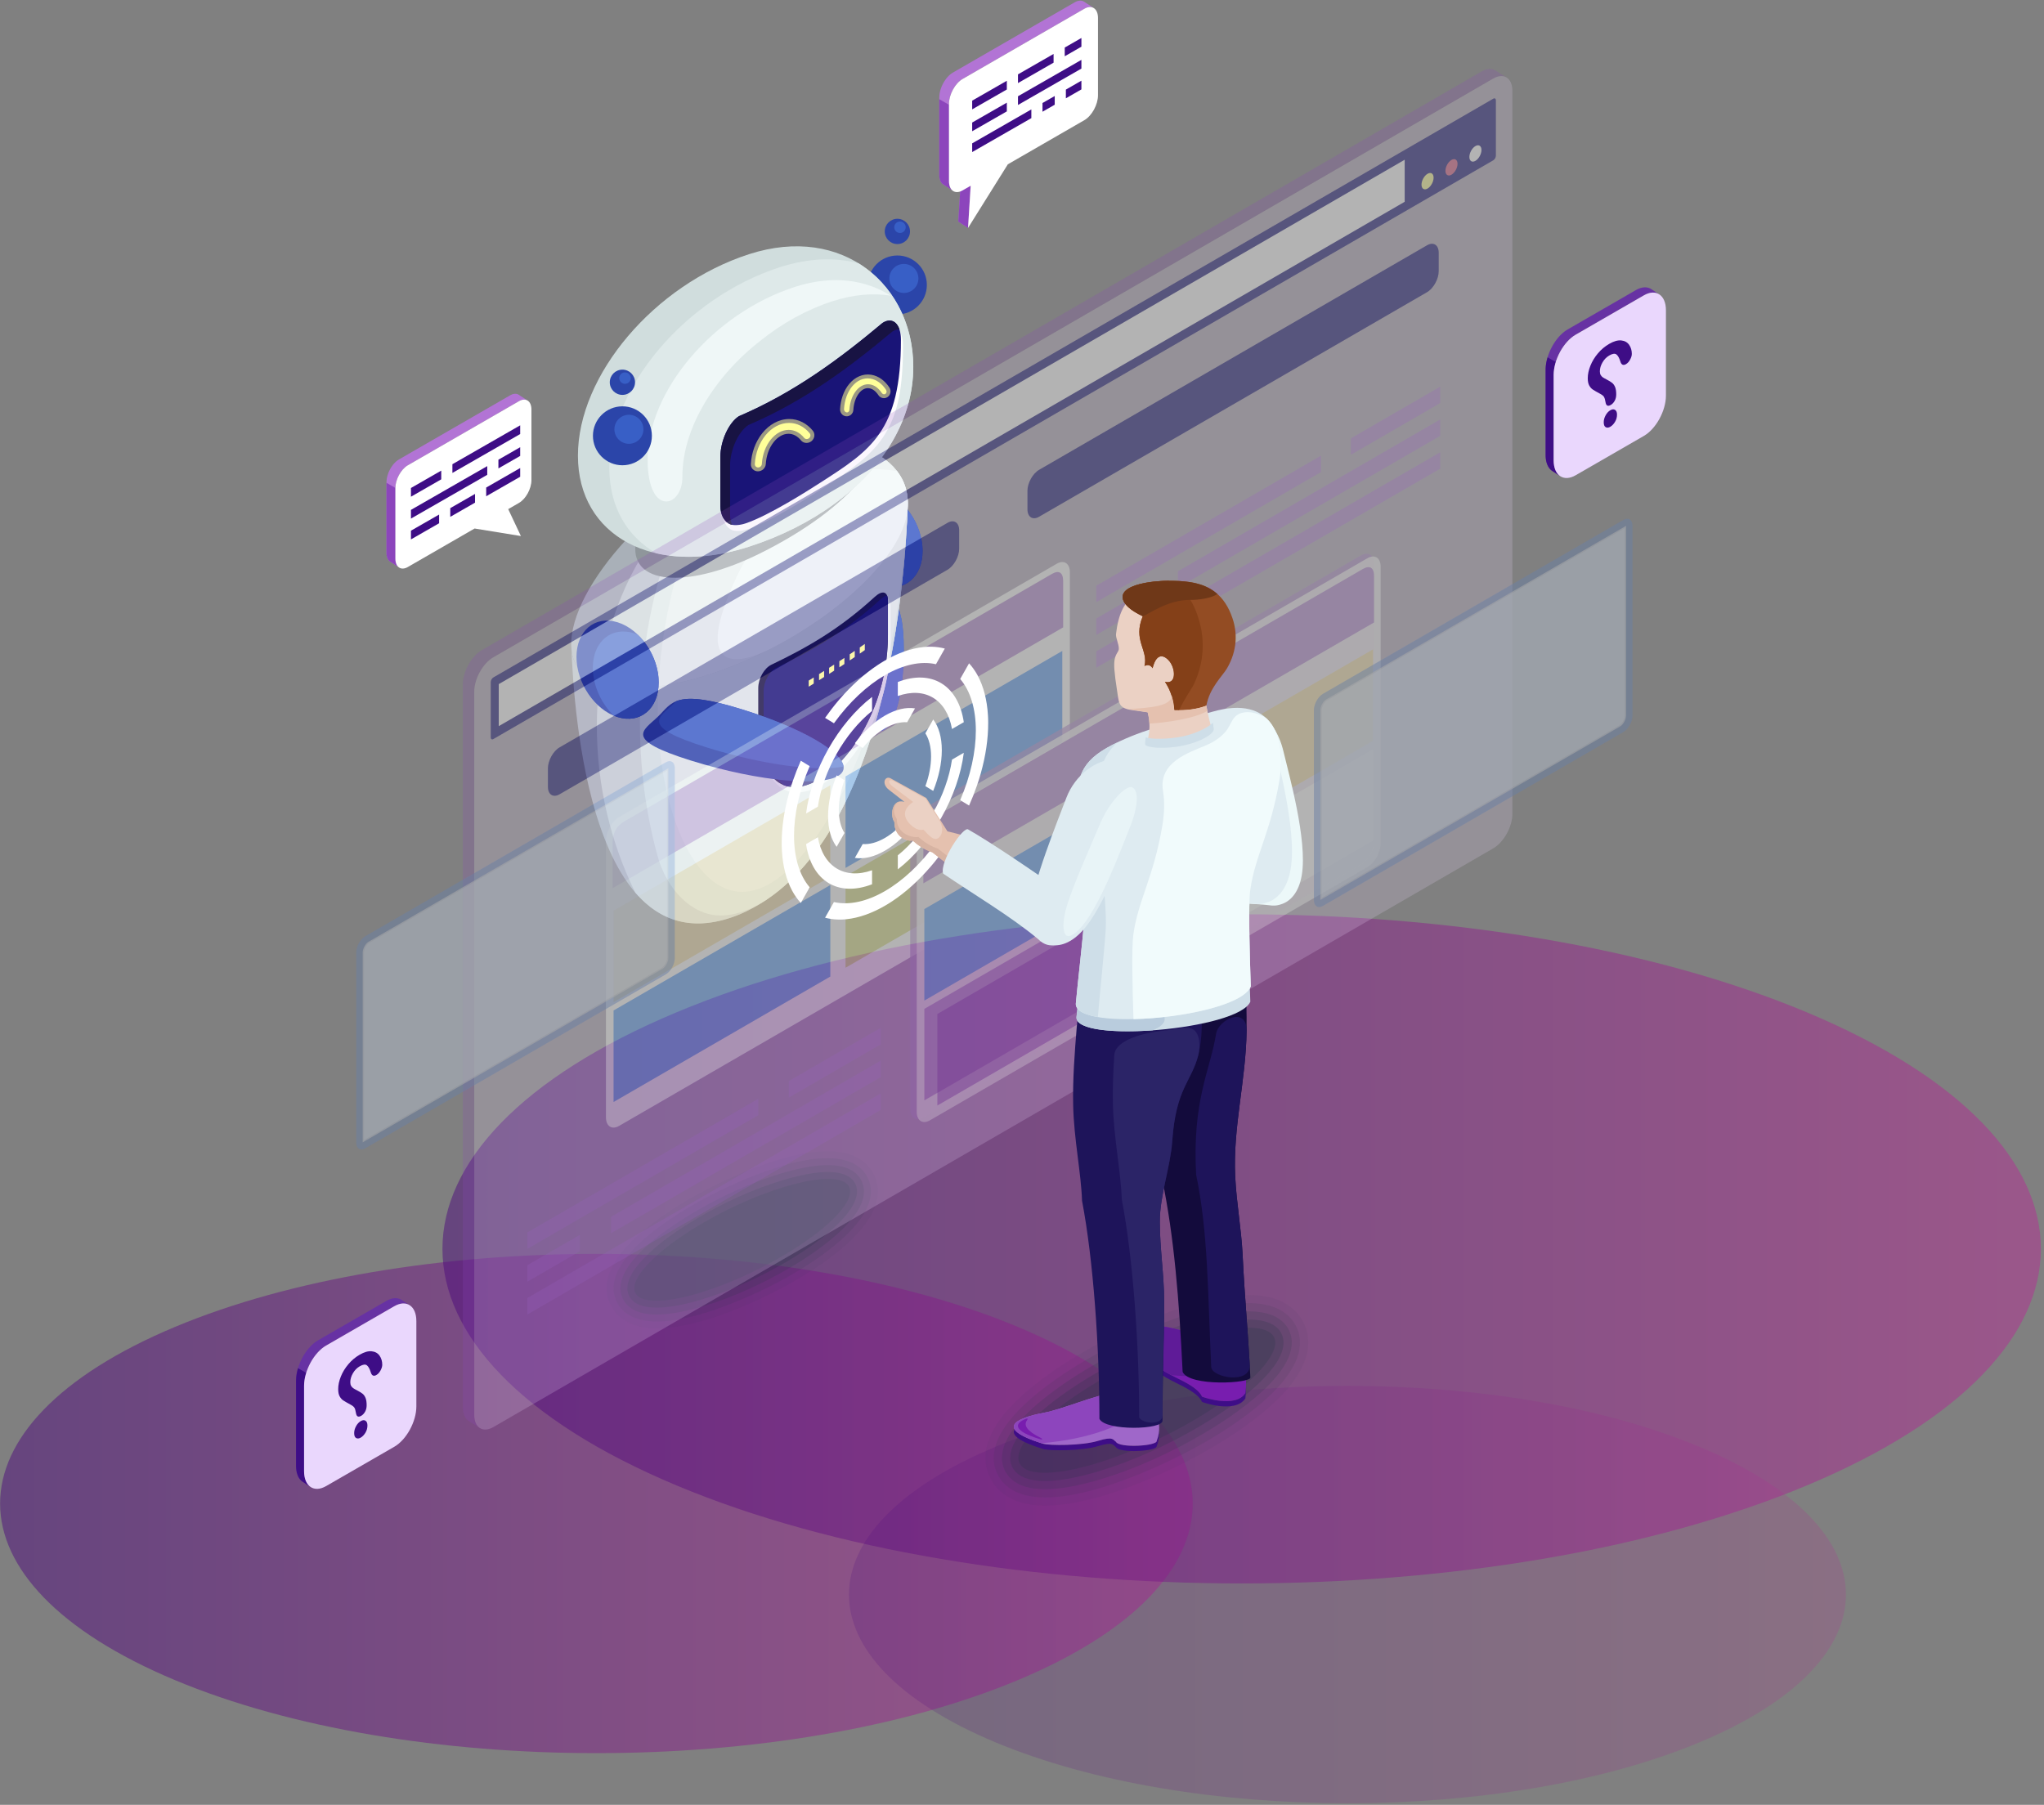 <svg width="539" height="476" viewBox="0 0 539 476" fill="none" xmlns="http://www.w3.org/2000/svg">
<rect x="0" y="0" width="539" height="476" fill="#808080" stroke="none"/>
<path style="mix-blend-mode:overlay" opacity="0.5" fill-rule="evenodd" clip-rule="evenodd" d="M268.456 349.983C207.05 324.273 107.488 324.273 46.082 349.983C-15.324 375.693 -15.324 417.374 46.082 443.084C107.488 468.795 207.05 468.795 268.456 443.084C329.863 417.374 329.863 375.693 268.456 349.983Z" fill="url(#paint0_linear_64_621)"/>
<path style="mix-blend-mode:overlay" opacity="0.5" fill-rule="evenodd" clip-rule="evenodd" d="M476.447 266.983C394.144 232.524 260.705 232.524 178.402 266.983C96.099 301.442 96.099 357.308 178.402 391.766C260.705 426.225 394.144 426.225 476.447 391.766C558.749 357.308 558.749 301.442 476.447 266.983Z" fill="url(#paint1_linear_64_621)"/>
<path style="mix-blend-mode:overlay" opacity="0.2" fill-rule="evenodd" clip-rule="evenodd" d="M448.273 381.63C396.939 360.139 313.707 360.139 262.373 381.63C211.04 403.124 211.04 437.969 262.373 459.462C313.707 480.954 396.939 480.954 448.273 459.462C499.607 437.969 499.607 403.124 448.273 381.63Z" fill="url(#paint2_linear_64_621)"/>
<path opacity="0.05" fill-rule="evenodd" clip-rule="evenodd" d="M210.086 337.515C200.388 343.209 177.975 353.745 166.656 349.233C164.095 348.212 161.995 346.4 160.855 343.857C155.803 332.585 173.577 321.032 181.363 316.459C191.061 310.765 213.474 300.229 224.793 304.741C227.354 305.763 229.454 307.574 230.594 310.118C235.646 321.389 217.872 332.942 210.086 337.515Z" fill="url(#paint3_linear_64_621)"/>
<path opacity="0.1" fill-rule="evenodd" clip-rule="evenodd" d="M209.166 335.946C200.093 341.275 177.93 351.77 167.33 347.544C165.21 346.699 163.459 345.221 162.514 343.112C158.048 333.148 175.536 321.991 182.285 318.026C191.358 312.697 213.521 302.202 224.121 306.428C226.241 307.272 227.992 308.751 228.937 310.86C233.403 320.823 215.915 331.981 209.166 335.946Z" fill="url(#paint4_linear_64_621)"/>
<path opacity="0.15" fill-rule="evenodd" clip-rule="evenodd" d="M208.244 334.379C201.256 338.484 193.445 342.076 185.679 344.431C180.813 345.907 172.914 347.814 168 345.857C166.322 345.187 164.919 344.045 164.17 342.372C160.319 333.78 177.516 322.937 183.202 319.597C190.191 315.492 198.002 311.9 205.767 309.545C210.633 308.069 218.533 306.162 223.446 308.119C225.124 308.789 226.527 309.931 227.277 311.605C231.128 320.197 213.93 331.039 208.244 334.379Z" fill="url(#paint5_linear_64_621)"/>
<path opacity="0.2" fill-rule="evenodd" clip-rule="evenodd" d="M207.325 332.812C200.461 336.845 192.78 340.38 185.153 342.692C180.789 344.015 173.089 345.927 168.675 344.168C167.442 343.675 166.384 342.862 165.83 341.627C164.306 338.23 167.574 334.191 169.762 331.906C173.759 327.735 179.163 324.077 184.122 321.164C190.986 317.131 198.667 313.596 206.294 311.285C210.658 309.961 218.358 308.049 222.772 309.809C224.005 310.301 225.063 311.114 225.617 312.35C227.141 315.746 223.873 319.786 221.684 322.07C217.688 326.241 212.284 329.899 207.325 332.812Z" fill="url(#paint6_linear_64_621)"/>
<path opacity="0.2" fill-rule="evenodd" clip-rule="evenodd" d="M206.403 331.243C220.969 322.688 227.997 313.846 222.1 311.496C216.201 309.146 199.612 314.175 185.046 322.731C170.48 331.286 163.452 340.128 169.349 342.478C175.248 344.828 191.837 339.799 206.403 331.243Z" fill="url(#paint7_linear_64_621)"/>
<path fill-rule="evenodd" clip-rule="evenodd" d="M230.308 154.608C225.878 152.051 222.286 148.062 222.286 162.21C222.286 176.358 225.878 189.902 230.308 192.461C234.738 195.018 238.33 185.622 238.33 171.472C238.33 157.321 234.738 157.165 230.308 154.608Z" fill="#2B45A9"/>
<path fill-rule="evenodd" clip-rule="evenodd" d="M232.44 129.427C238.425 131.287 243.28 138.389 243.28 145.292C243.28 152.194 238.428 156.282 232.44 154.422C226.455 152.562 221.6 145.46 221.6 138.557C221.6 131.655 226.452 127.567 232.44 129.427Z" fill="#2B45A9"/>
<path fill-rule="evenodd" clip-rule="evenodd" d="M232.25 192.825C235.744 192.071 238.333 183.486 238.333 171.472C238.333 163.416 237.168 159.896 235.347 157.887C235.108 157.757 234.868 157.626 234.625 157.485C230.192 154.928 226.603 150.939 226.603 165.087C226.603 176.594 228.98 187.702 232.25 192.825Z" fill="#385FC6"/>
<path fill-rule="evenodd" clip-rule="evenodd" d="M237.729 132.656C241.039 135.823 243.278 140.603 243.278 145.289C243.278 152.192 238.426 156.279 232.438 154.42C232.111 154.317 231.786 154.199 231.464 154.068C228.153 150.9 225.915 146.121 225.915 141.434C225.915 134.531 230.767 130.444 236.754 132.304C237.081 132.406 237.406 132.524 237.729 132.656Z" fill="#385FC6"/>
<path fill-rule="evenodd" clip-rule="evenodd" d="M239.266 134.901C238.571 140.569 234.275 147.642 226.375 155.053C209.055 171.304 180.972 183.036 163.652 181.258C155.778 180.45 151.482 176.987 150.769 171.924C148.621 156.681 171.969 130.281 195.236 120.61C218.324 111.012 241.332 118.02 239.263 134.904L239.266 134.901Z" fill="#A9B0B8"/>
<path fill-rule="evenodd" clip-rule="evenodd" d="M239.365 133.441L239.361 133.587C239.361 133.539 239.363 133.491 239.363 133.444L239.365 133.441ZM239.343 134.011C238.718 150.049 234.559 224.284 195.014 241.161C155.444 257.337 151.302 186.476 150.682 171.022C150.998 176.574 155.319 180.4 163.652 181.256C180.972 183.034 209.055 171.302 226.375 155.051C234.692 147.247 239.013 139.82 239.343 134.011ZM150.671 170.695L150.664 170.5H150.666C150.666 170.564 150.669 170.63 150.671 170.695Z" fill="#A9B0B8"/>
<path fill-rule="evenodd" clip-rule="evenodd" d="M239.266 134.901C238.571 140.569 234.275 147.642 226.376 155.053C209.055 171.304 180.972 183.036 163.652 181.258C161.525 181.04 159.658 180.627 158.055 180.043C162.422 143.101 187.716 116.989 218.269 120.093C225.086 120.785 231.639 122.879 237.758 126.132C239.105 128.639 239.674 131.58 239.266 134.904V134.901Z" fill="#C4CED2"/>
<path fill-rule="evenodd" clip-rule="evenodd" d="M239.366 133.441L239.361 133.587C239.361 133.539 239.363 133.491 239.363 133.444L239.366 133.441ZM167.533 235.412C161.125 222.474 157.388 207.352 157.388 191.492C157.388 187.577 157.617 183.756 158.058 180.041C159.663 180.627 161.527 181.04 163.655 181.258C180.975 183.036 209.058 171.304 226.378 155.053C234.695 147.249 239.016 139.822 239.345 134.014C238.721 150.051 234.561 224.286 195.016 241.164C182.782 246.166 173.938 242.842 167.535 235.412H167.533Z" fill="#C4CED2"/>
<path fill-rule="evenodd" clip-rule="evenodd" d="M239.266 134.902C238.571 140.569 234.275 147.642 226.375 155.053C210.745 169.719 186.351 180.702 169.011 181.399C169.174 178.733 169.41 176.056 169.726 173.368C171.947 154.506 177.65 138.069 185.5 125.599C188.701 123.657 191.971 121.968 195.239 120.61C218.326 111.012 241.334 118.02 239.266 134.904V134.902Z" fill="#D9E4E4"/>
<path fill-rule="evenodd" clip-rule="evenodd" d="M239.366 133.441L239.361 133.587C239.361 133.539 239.363 133.491 239.363 133.444L239.366 133.441ZM173.391 225.76C169.678 212.341 168.041 197.125 169.011 181.397C186.351 180.7 210.745 169.717 226.378 155.051C234.695 147.247 239.016 139.82 239.345 134.011C238.764 148.966 235.106 214.518 202.557 236.99C198.338 239.904 192.31 242.467 186.821 241.062C180.891 239.543 175.573 233.641 173.391 225.76Z" fill="#D5E2E2"/>
<path fill-rule="evenodd" clip-rule="evenodd" d="M239.266 134.902C238.571 140.569 234.275 147.642 226.375 155.053C212.077 168.468 190.45 178.801 173.593 180.999C173.756 178.107 174.008 175.193 174.353 172.273C176.71 152.263 182.982 134.979 191.581 122.266C192.798 121.671 194.017 121.117 195.238 120.61C218.326 111.012 241.334 118.02 239.266 134.904V134.902Z" fill="#E4ECEC"/>
<path fill-rule="evenodd" clip-rule="evenodd" d="M239.366 133.441L239.361 133.587C239.361 133.539 239.363 133.491 239.363 133.444L239.366 133.441ZM173.593 180.997C190.45 178.799 212.08 168.466 226.376 155.051C234.693 147.247 239.014 139.82 239.343 134.011C238.846 146.793 235.29 192.925 214.603 221.611C189.578 256.313 171.493 217.949 173.591 180.997H173.593Z" fill="#E0E9E9"/>
<path fill-rule="evenodd" clip-rule="evenodd" d="M239.265 134.901C238.571 140.569 234.275 147.642 226.375 155.053C220.02 161.016 212.213 166.37 204.023 170.673C193.581 176.156 184.878 175.993 191.644 158.25C200.127 136.005 215.926 122.073 234.018 123.909C234.872 123.996 235.719 124.116 236.561 124.27C238.75 127.138 239.779 130.717 239.265 134.901Z" fill="#EFF7F7"/>
<path fill-rule="evenodd" clip-rule="evenodd" d="M236.639 67.38C240.932 67.38 244.411 70.861 244.411 75.153C244.411 79.446 240.93 82.925 236.639 82.925C232.347 82.925 228.866 79.444 228.866 75.153C228.866 70.859 232.347 67.38 236.639 67.38ZM236.639 57.703C238.478 57.703 239.969 59.195 239.969 61.034C239.969 62.873 238.478 64.365 236.639 64.365C234.799 64.365 233.308 62.873 233.308 61.034C233.308 59.195 234.799 57.703 236.639 57.703Z" fill="#2B45A9"/>
<path fill-rule="evenodd" clip-rule="evenodd" d="M238.355 69.608C236.241 69.608 234.527 71.322 234.527 73.436C234.527 75.55 236.241 77.264 238.355 77.264C240.469 77.264 242.183 75.55 242.183 73.436C242.183 71.322 240.469 69.608 238.355 69.608ZM237.322 58.423C236.489 58.423 235.812 59.097 235.812 59.933C235.812 60.768 236.486 61.443 237.322 61.443C238.158 61.443 238.832 60.768 238.832 59.933C238.832 59.097 238.158 58.423 237.322 58.423Z" fill="#385FC6"/>
<path fill-rule="evenodd" clip-rule="evenodd" d="M227.238 126.16L208.217 112.422L207.806 112.186L207.379 111.991L206.939 111.837L206.485 111.723L206.017 111.653L205.535 111.625L205.043 111.641L204.539 111.7L204.023 111.805L203.499 111.955L202.965 112.152L202.422 112.395L201.873 112.686L201.317 113.024L174.723 130.292C170.214 135.512 167.514 140.639 167.514 144.77C167.514 154.408 182.214 154.955 200.347 145.989C212.073 140.192 221.816 133.074 227.238 126.16Z" fill="#8F969B"/>
<path fill-rule="evenodd" clip-rule="evenodd" d="M197.511 67.04C222.427 58.995 240.832 75.427 240.832 96.73C240.832 103.644 238.893 110.222 235.421 116.23C228.199 128.725 214.339 138.748 197.511 144.181C172.596 152.226 152.399 141.482 152.399 120.179C152.399 98.876 172.596 75.087 197.511 67.042V67.04Z" fill="#D0DDDD"/>
<path fill-rule="evenodd" clip-rule="evenodd" d="M226.366 69.424C235.367 74.969 240.83 85.127 240.83 96.73C240.83 103.644 238.891 110.222 235.419 116.23C228.196 128.725 214.337 138.748 197.509 144.181C188.486 147.095 180.084 147.542 173.034 145.918C165.38 141.495 160.682 133.696 160.682 123.442C160.682 102.207 180.818 78.49 205.654 70.471C213.285 68.007 220.302 67.85 226.364 69.426L226.366 69.424Z" fill="#DEE9E9"/>
<path fill-rule="evenodd" clip-rule="evenodd" d="M233.264 86.717C221.966 96.178 210.043 105.052 195.357 111.333C192.686 113.067 190.502 117.89 190.502 122.05V134.931C190.502 137.463 191.626 139.227 193.106 139.826C193.831 140.119 195.416 140.158 197.103 139.599C203.236 137.565 213.773 130.839 216.868 128.844C226.686 122.513 231.191 118.655 234.086 113.256C236.593 108.583 238.119 102.959 238.119 91.129C238.119 86.969 235.935 84.982 233.264 86.717Z" fill="white"/>
<path fill-rule="evenodd" clip-rule="evenodd" d="M232.722 85.171C221.421 94.632 209.5 103.506 194.814 109.786C192.144 111.521 189.959 116.344 189.959 120.504C189.959 124.797 189.959 129.091 189.959 133.385C189.959 135.916 191.083 137.681 192.564 138.28C193.288 138.573 194.873 138.612 196.56 138.053C202.693 136.019 213.231 129.293 216.326 127.297C229.595 118.742 237.576 113.848 237.576 89.582C237.576 85.423 235.392 83.436 232.722 85.171Z" fill="#191477"/>
<path fill-rule="evenodd" clip-rule="evenodd" d="M209.609 75.668C219.58 72.448 228.337 73.786 234.856 77.977C230.256 77.257 225.113 77.644 219.598 79.424C212.672 81.66 206.172 85.311 200.543 89.844C188.291 99.382 179.871 113.106 179.948 125.808C179.996 133.823 170.857 136.43 170.78 121.403C170.687 103.065 188.163 82.594 209.609 75.668Z" fill="#EFF7F7"/>
<path fill-rule="evenodd" clip-rule="evenodd" d="M164.129 107.164C168.422 107.164 171.901 110.645 171.901 114.936C171.901 119.23 168.42 122.708 164.129 122.708C159.835 122.708 156.356 119.227 156.356 114.936C156.356 110.642 159.837 107.164 164.129 107.164ZM164.129 97.486C165.968 97.486 167.46 98.978 167.46 100.817C167.46 102.657 165.968 104.148 164.129 104.148C162.29 104.148 160.798 102.657 160.798 100.817C160.798 98.978 162.29 97.486 164.129 97.486Z" fill="#2B45A9"/>
<path fill-rule="evenodd" clip-rule="evenodd" d="M165.845 109.391C163.731 109.391 162.017 111.106 162.017 113.219C162.017 115.333 163.731 117.048 165.845 117.048C167.959 117.048 169.674 115.333 169.674 113.219C169.674 111.106 167.959 109.391 165.845 109.391ZM164.812 98.208C163.979 98.208 163.302 98.883 163.302 99.718C163.302 100.554 163.977 101.228 164.812 101.228C165.648 101.228 166.322 100.554 166.322 99.718C166.322 98.883 165.648 98.208 164.812 98.208Z" fill="#385FC6"/>
<path fill-rule="evenodd" clip-rule="evenodd" d="M232.722 85.171C221.423 94.632 209.5 103.506 194.814 109.786C192.144 111.521 189.959 116.344 189.959 120.504C189.959 124.797 189.959 129.091 189.959 133.385C189.959 135.916 191.083 137.681 192.564 138.28C192.698 138.335 192.859 138.38 193.047 138.414C192.714 137.653 192.516 136.734 192.516 135.678C192.516 131.384 192.516 127.091 192.516 122.797C192.516 118.637 194.701 113.814 197.371 112.08C212.055 105.801 223.978 96.926 235.279 87.464C235.951 87.028 236.591 86.828 237.174 86.837C236.425 84.648 234.709 83.881 232.722 85.171Z" fill="#181343"/>
<path fill-rule="evenodd" clip-rule="evenodd" d="M231.357 158.82C226.891 162.916 222.338 166.37 217.742 169.285C213.265 172.128 208.68 174.519 204.132 176.692C202.227 177.603 200.647 180.33 200.647 182.877C200.647 185.89 200.647 188.903 200.647 191.914C200.647 226.509 234.845 203.279 234.845 168.906C234.845 165.898 234.845 162.884 234.845 159.869C234.845 157.322 233.351 156.992 231.357 158.82Z" fill="#F2F9F9"/>
<path fill-rule="evenodd" clip-rule="evenodd" d="M230.658 157.428C226.191 161.524 221.639 164.978 217.043 167.893C212.566 170.736 207.981 173.127 203.433 175.3C201.528 176.211 199.948 178.938 199.948 181.485C199.948 184.498 199.948 187.511 199.948 190.522C199.948 225.117 234.145 201.887 234.145 167.514C234.145 164.506 234.145 161.493 234.145 158.477C234.145 155.93 232.651 155.6 230.658 157.428Z" fill="#181343"/>
<path fill-rule="evenodd" clip-rule="evenodd" d="M232.082 158.162C227.615 162.258 223.063 165.711 218.467 168.627C213.989 171.47 209.405 173.861 204.857 176.034C202.952 176.944 201.372 179.671 201.372 182.219C201.372 185.232 201.372 188.245 201.372 191.253C201.372 199.911 203.513 204.945 206.723 207.093C216.694 210.931 234.143 192.069 234.143 167.512C234.143 164.503 234.143 161.49 234.143 158.477C234.143 157.878 234.059 157.401 233.907 157.047C233.383 157.165 232.76 157.537 232.079 158.162H232.082Z" fill="#191477"/>
<path fill-rule="evenodd" clip-rule="evenodd" d="M213.256 181.104V179.494C213.696 179.222 214.137 178.947 214.582 178.674V180.284C214.137 180.557 213.696 180.831 213.256 181.104Z" fill="#FFFF99"/>
<path fill-rule="evenodd" clip-rule="evenodd" d="M215.985 179.392V177.786C216.426 177.507 216.866 177.23 217.311 176.951V178.554C216.866 178.838 216.426 179.117 215.985 179.39V179.392Z" fill="#FFFF99"/>
<path fill-rule="evenodd" clip-rule="evenodd" d="M218.637 177.73V176.124C219.078 175.841 219.518 175.561 219.963 175.273V176.876C219.518 177.164 219.078 177.448 218.637 177.727V177.73Z" fill="#FFFF99"/>
<path fill-rule="evenodd" clip-rule="evenodd" d="M221.341 175.993V174.383C221.782 174.094 222.222 173.806 222.667 173.516V175.125C222.222 175.414 221.782 175.704 221.341 175.993Z" fill="#FFFF99"/>
<path fill-rule="evenodd" clip-rule="evenodd" d="M224.071 174.179V172.564C224.511 172.269 224.952 171.971 225.397 171.66V173.279C224.952 173.584 224.511 173.879 224.071 174.179Z" fill="#FFFF99"/>
<path fill-rule="evenodd" clip-rule="evenodd" d="M226.721 172.382V170.757C227.161 170.448 227.602 170.137 228.047 169.826V171.452C227.602 171.763 227.161 172.071 226.721 172.382Z" fill="#FFFF99"/>
<path fill-rule="evenodd" clip-rule="evenodd" d="M201.943 122.365C201.882 123.439 200.949 124.311 199.861 124.311C198.774 124.311 197.94 123.439 198.002 122.365C198.167 119.489 199.167 116.521 201.056 114.196C202.831 112.011 205.327 110.511 208.138 110.511C209.359 110.511 210.524 110.801 211.584 111.342C212.668 111.891 213.599 112.679 214.355 113.612C215.013 114.423 214.845 115.658 213.982 116.353C213.122 117.048 211.877 116.95 211.221 116.142C210.785 115.606 210.252 115.134 209.627 114.816C209.1 114.548 208.524 114.402 207.915 114.402C206.378 114.402 205.034 115.349 204.08 116.521C202.738 118.172 202.062 120.329 201.943 122.365ZM225.029 108.108C224.97 109.139 224.055 109.941 223.015 109.779C222.102 109.636 221.475 108.796 221.527 107.888C221.661 105.572 222.397 103.097 223.957 101.235C225.419 99.489 227.495 98.485 229.727 98.833C230.721 98.987 231.632 99.396 232.429 99.968C233.269 100.572 233.973 101.351 234.538 102.212C235.042 102.979 234.915 104.089 234.102 104.682C233.262 105.295 232.154 105.013 231.634 104.221C231.312 103.728 230.91 103.265 230.428 102.92C230.065 102.659 229.652 102.468 229.2 102.395C228.171 102.236 227.277 102.795 226.616 103.583C225.576 104.825 225.115 106.571 225.026 108.108H225.029Z" fill="#9B9883"/>
<path fill-rule="evenodd" clip-rule="evenodd" d="M200.901 122.365C200.872 122.872 200.431 123.283 199.918 123.283C199.405 123.283 199.012 122.872 199.042 122.365C199.21 119.427 200.272 116.755 201.853 114.811C203.494 112.79 205.699 111.539 208.076 111.539C209.139 111.539 210.145 111.793 211.062 112.261C211.993 112.734 212.824 113.424 213.521 114.282C213.832 114.666 213.753 115.245 213.346 115.572C212.938 115.901 212.356 115.856 212.045 115.472C211.494 114.795 210.851 114.257 210.14 113.896C209.477 113.56 208.746 113.376 207.97 113.376C206.214 113.376 204.548 114.343 203.276 115.908C201.943 117.549 201.044 119.831 200.899 122.365H200.901Z" fill="#FFFF99"/>
<path fill-rule="evenodd" clip-rule="evenodd" d="M223.987 108.108C223.962 108.531 223.625 108.826 223.233 108.765C222.842 108.703 222.542 108.31 222.567 107.888C222.708 105.436 223.53 103.313 224.743 101.864C226.005 100.359 227.692 99.566 229.504 99.85C230.315 99.977 231.082 100.311 231.779 100.813C232.488 101.321 233.119 102 233.648 102.806C233.884 103.167 233.821 103.644 233.509 103.871C233.196 104.101 232.753 103.992 232.517 103.633C232.099 102.997 231.611 102.468 231.071 102.08C230.567 101.719 230.01 101.476 229.418 101.383C228.078 101.174 226.804 101.791 225.828 102.956C224.804 104.18 224.109 105.994 223.987 108.108Z" fill="#FFFF99"/>
<path fill-rule="evenodd" clip-rule="evenodd" d="M173.489 189.01C169.678 192.709 164.15 194.948 182.187 200.581C200.225 206.214 217.936 207.783 221.746 204.082C225.556 200.384 214.021 192.816 195.983 187.182C177.946 181.549 177.299 185.311 173.489 189.01Z" fill="#2B45A9"/>
<path fill-rule="evenodd" clip-rule="evenodd" d="M222.452 202.159C221.923 198.138 211.298 191.962 195.983 187.18C185.713 183.972 181.081 183.81 178.293 184.95C178.1 185.152 177.9 185.357 177.691 185.559C173.881 189.258 168.352 191.496 186.39 197.13C201.06 201.712 215.515 203.603 222.452 202.159Z" fill="#385FC6"/>
<path fill-rule="evenodd" clip-rule="evenodd" d="M162.857 164.12C168.843 165.979 173.697 173.082 173.697 179.984C173.697 186.887 168.845 190.974 162.857 189.115C156.872 187.255 152.018 180.152 152.018 173.25C152.018 166.347 156.87 162.26 162.857 164.12Z" fill="#2B45A9"/>
<path fill-rule="evenodd" clip-rule="evenodd" d="M168.145 167.351C171.456 170.518 173.695 175.298 173.695 179.984C173.695 186.887 168.843 190.974 162.855 189.115C162.528 189.012 162.203 188.894 161.881 188.763C158.57 185.595 156.332 180.815 156.332 176.129C156.332 169.226 161.184 165.139 167.171 166.999C167.498 167.101 167.823 167.219 168.145 167.351Z" fill="#385FC6"/>
<g opacity="0.4">
<path opacity="0.5" fill-rule="evenodd" clip-rule="evenodd" d="M126.539 376.631L123.519 374.728L122.904 374.174L122.438 373.397L122.143 372.414L122.041 371.238V180.523L122.066 179.88L122.143 179.226L122.268 178.565L122.438 177.902L122.65 177.242L122.904 176.588L123.194 175.945L123.519 175.318L123.878 174.714L124.266 174.133L124.682 173.584L125.122 173.068L125.583 172.594L126.065 172.162L126.564 171.781L127.077 171.452L390.754 18.812L391.767 18.351L392.711 18.165L393.565 18.24L394.312 18.56L397.332 20.461L396.585 20.14L395.729 20.066L394.784 20.254L393.774 20.713L130.097 173.352L129.584 173.681L129.084 174.063L128.603 174.494L128.142 174.971L127.702 175.486L127.286 176.036L126.898 176.615L126.539 177.221L126.214 177.846L125.924 178.488L125.669 179.142L125.458 179.803L125.288 180.466L125.163 181.127L125.086 181.781L125.061 182.423V373.141L125.163 374.317L125.458 375.3L125.924 376.074L126.539 376.631Z" fill="#8C45BC"/>
<path opacity="0.5" fill-rule="evenodd" clip-rule="evenodd" d="M130.097 173.352L393.774 20.713C396.544 19.11 398.812 20.565 398.812 23.951V214.666C398.812 218.051 396.546 222.134 393.774 223.737L130.097 376.376C127.327 377.979 125.059 376.524 125.059 373.138V182.423C125.059 179.038 127.325 174.955 130.097 173.352Z" fill="#EAD7FD"/>
<path fill-rule="evenodd" clip-rule="evenodd" d="M130.097 178.667L393.774 26.028C394.153 25.81 394.462 26.008 394.462 26.471V41.039C394.462 41.5 394.153 42.059 393.774 42.277L130.097 194.916C129.72 195.134 129.409 194.936 129.409 194.473V179.905C129.409 179.442 129.718 178.885 130.097 178.667Z" fill="#191477"/>
<path fill-rule="evenodd" clip-rule="evenodd" d="M131.521 180.423V191.512L370.414 53.219V42.129L131.521 180.423Z" fill="white"/>
<path fill-rule="evenodd" clip-rule="evenodd" d="M376.445 45.83C377.326 45.319 378.039 45.78 378.039 46.856C378.039 47.933 377.326 49.218 376.445 49.729C375.564 50.24 374.851 49.779 374.851 48.702C374.851 47.626 375.564 46.341 376.445 45.83Z" fill="#FFFF99"/>
<path fill-rule="evenodd" clip-rule="evenodd" d="M389.067 38.523C389.948 38.012 390.661 38.473 390.661 39.55C390.661 40.626 389.948 41.911 389.067 42.422C388.186 42.933 387.473 42.472 387.473 41.395C387.473 40.319 388.186 39.034 389.067 38.523Z" fill="white"/>
<path fill-rule="evenodd" clip-rule="evenodd" d="M382.755 42.177C383.636 41.666 384.349 42.127 384.349 43.203C384.349 44.279 383.636 45.564 382.755 46.075C381.874 46.586 381.161 46.125 381.161 45.049C381.161 43.973 381.874 42.688 382.755 42.177Z" fill="#DF6087"/>
<path fill-rule="evenodd" clip-rule="evenodd" d="M147.565 197.105L249.854 137.89C251.548 136.909 252.935 137.801 252.935 139.87V144.715C252.935 146.786 251.548 149.284 249.854 150.264L147.565 209.48C145.871 210.461 144.484 209.57 144.484 207.497V202.652C144.484 200.581 145.871 198.083 147.565 197.103V197.105Z" fill="#191477"/>
<path fill-rule="evenodd" clip-rule="evenodd" d="M274.017 123.905L376.306 64.69C378 63.709 379.387 64.601 379.387 66.67V71.515C379.387 73.586 378 76.084 376.306 77.065L274.017 136.28C272.323 137.261 270.936 136.371 270.936 134.3V129.454C270.936 127.384 272.323 124.886 274.017 123.905Z" fill="#191477"/>
<path fill-rule="evenodd" clip-rule="evenodd" d="M163.266 215.476L278.652 148.682C280.564 147.576 282.128 148.582 282.128 150.916C282.128 159.651 282.128 215.515 282.128 223.88C282.128 226.216 280.564 229.034 278.652 230.14L163.266 296.937C161.357 298.042 159.79 297.039 159.79 294.702C159.79 286.338 159.79 230.474 159.79 221.739C159.79 219.402 161.354 216.587 163.266 215.479V215.476Z" fill="white"/>
<path fill-rule="evenodd" clip-rule="evenodd" d="M164.522 216.702L277.398 151.359C279.255 150.285 280.357 151.002 280.357 153.289V165.459L161.563 234.227V222.057C161.563 219.772 162.664 217.776 164.522 216.702Z" fill="#B78DD5"/>
<path fill-rule="evenodd" clip-rule="evenodd" d="M139.062 342.34V346.665L232.234 292.729V288.404L139.062 342.34ZM161.132 320.914L232.234 279.755V284.081L161.132 325.24V320.914ZM139.062 325.04L199.943 289.798V294.123L139.062 329.368V325.042V325.04ZM208.034 285.114L232.234 271.104V275.429L208.034 289.439V285.114ZM139.062 333.689L152.933 325.66V329.985L139.062 338.014V333.689Z" fill="#B78DD5"/>
<path fill-rule="evenodd" clip-rule="evenodd" d="M289.092 171.776V176.102L379.784 123.601V119.275L289.092 171.776ZM310.574 150.689L379.782 110.624V114.95L310.574 155.015V150.689ZM289.092 154.476L348.352 120.172V124.498L289.092 158.804V154.479V154.476ZM356.227 115.613L379.784 101.975V106.301L356.227 119.938V115.613ZM289.092 163.125L302.593 155.31V159.635L289.092 167.451V163.125Z" fill="#B78DD5"/>
<path fill-rule="evenodd" clip-rule="evenodd" d="M161.795 240.176V264.317L218.955 231.228V207.086L161.795 240.176Z" fill="#F6E2AD"/>
<path fill-rule="evenodd" clip-rule="evenodd" d="M222.965 204.766V228.905L280.125 195.815V171.676L222.965 204.766Z" fill="#5EA0F6"/>
<path fill-rule="evenodd" clip-rule="evenodd" d="M161.795 266.501V290.64L218.955 257.551V233.412L161.795 266.501Z" fill="#5EA0F6"/>
<path fill-rule="evenodd" clip-rule="evenodd" d="M222.965 231.089V255.23L280.125 222.141V197.999L222.965 231.089Z" fill="#DADF87"/>
<path opacity="0.7" fill-rule="evenodd" clip-rule="evenodd" d="M243.5 213.265L358.886 146.47C360.798 145.364 362.362 146.37 362.362 148.705C362.362 157.44 362.362 213.303 362.362 221.671C362.362 224.007 360.798 226.825 358.886 227.931L243.5 294.727C241.591 295.833 240.024 294.83 240.024 292.493C240.024 284.128 240.024 228.264 240.024 219.527C240.024 217.191 241.588 214.375 243.5 213.267V213.265Z" fill="#B78DD5"/>
<path opacity="0.8" fill-rule="evenodd" clip-rule="evenodd" d="M245.219 214.012L360.605 147.217C362.516 146.111 364.081 147.117 364.081 149.452C364.081 158.187 364.081 214.05 364.081 222.415C364.081 224.752 362.516 227.57 360.605 228.675L245.219 295.47C243.309 296.576 241.743 295.572 241.743 293.236C241.743 284.871 241.743 229.007 241.743 220.272C241.743 217.935 243.307 215.12 245.219 214.012Z" fill="white"/>
<path fill-rule="evenodd" clip-rule="evenodd" d="M246.448 215.44L359.374 150.067C361.231 148.993 362.335 149.71 362.335 151.995V164.165L243.487 232.965V220.794C243.487 218.51 244.59 216.514 246.448 215.438V215.44Z" fill="#B78DD5"/>
<path fill-rule="evenodd" clip-rule="evenodd" d="M243.746 239.751V263.893L300.906 230.803V206.662L243.746 239.751Z" fill="#5EA0F6"/>
<path fill-rule="evenodd" clip-rule="evenodd" d="M304.916 204.341V228.48L362.076 195.393V171.252L304.916 204.341Z" fill="#F6E2AD"/>
<path fill-rule="evenodd" clip-rule="evenodd" d="M243.746 266.077V290.216L300.906 257.126V232.987L243.746 266.077Z" fill="#B78DD5"/>
<path fill-rule="evenodd" clip-rule="evenodd" d="M304.916 230.664V254.806L362.076 221.716V197.575L304.916 230.664Z" fill="white"/>
<path opacity="0.5" fill-rule="evenodd" clip-rule="evenodd" d="M247.184 267.421V291.562L304.344 258.473V234.331L247.184 267.421Z" fill="#771DAE"/>
<path opacity="0.5" fill-rule="evenodd" clip-rule="evenodd" d="M348.861 182.984L428.096 137.115C429.409 136.355 430.483 137.047 430.483 138.65C430.483 144.649 430.483 183.011 430.483 188.756C430.483 190.359 429.409 192.293 428.096 193.054L348.861 238.923C347.549 239.683 346.475 238.993 346.475 237.388C346.475 231.643 346.475 193.281 346.475 187.282C346.475 185.679 347.549 183.745 348.861 182.984Z" fill="#4C81DC"/>
<g opacity="0.6">
<path fill-rule="evenodd" clip-rule="evenodd" d="M348.35 237.047L427.154 191.428C427.924 190.983 428.605 189.634 428.605 188.753C428.605 172.164 428.605 155.578 428.605 138.989L349.801 184.607C349.031 185.052 348.35 186.401 348.35 187.282V237.047Z" fill="white"/>
<path d="M348.182 237.342V187.282C348.182 186.39 348.852 184.962 349.717 184.462L428.775 138.696V188.756C428.775 189.648 428.105 191.076 427.24 191.576L348.182 237.342ZM428.437 139.284L349.887 184.755C349.211 185.146 348.52 186.422 348.52 187.282V236.754L427.07 191.283C427.747 190.892 428.435 189.616 428.435 188.756V139.284H428.437Z" fill="#E3E3E3"/>
</g>
<path opacity="0.5" fill-rule="evenodd" clip-rule="evenodd" d="M96.322 246.915L175.557 201.047C176.87 200.286 177.944 200.979 177.944 202.582C177.944 208.581 177.944 246.942 177.944 252.687C177.944 254.29 176.867 256.227 175.557 256.985L96.322 302.854C95.01 303.612 93.936 302.924 93.936 301.319C93.936 295.574 93.936 257.212 93.936 251.213C93.936 249.61 95.01 247.676 96.322 246.915Z" fill="#4C81DC"/>
<g opacity="0.6">
<path fill-rule="evenodd" clip-rule="evenodd" d="M95.811 300.978L174.615 255.36C175.385 254.915 176.066 253.566 176.066 252.685C176.066 236.096 176.066 219.507 176.066 202.92L97.262 248.539C96.492 248.984 95.811 250.332 95.811 251.213C95.811 267.803 95.811 284.392 95.811 300.978Z" fill="white"/>
<path d="M95.641 301.271V251.211C95.641 250.319 96.311 248.891 97.176 248.391L176.234 202.625V252.685C176.234 253.577 175.564 255.005 174.699 255.505L95.641 301.271ZM175.898 203.215L97.348 248.686C96.671 249.077 95.981 250.353 95.981 251.213V300.685L174.531 255.214C175.207 254.824 175.898 253.548 175.898 252.687V203.215Z" fill="#E3E3E3"/>
</g>
</g>
<path opacity="0.05" fill-rule="evenodd" clip-rule="evenodd" d="M319.516 381.835C307.974 388.613 281.299 401.153 267.828 395.781C264.781 394.566 262.278 392.407 260.923 389.382C254.91 375.967 276.063 362.219 285.33 356.776C296.871 349.999 323.546 337.458 337.018 342.83C340.065 344.045 342.567 346.204 343.923 349.229C349.935 362.644 328.782 376.392 319.516 381.835Z" fill="url(#paint8_linear_64_621)"/>
<path opacity="0.1" fill-rule="evenodd" clip-rule="evenodd" d="M318.421 379.971C307.622 386.312 281.245 398.803 268.629 393.774C266.106 392.768 264.022 391.008 262.898 388.499C257.583 376.642 278.395 363.361 286.426 358.645C297.225 352.303 323.603 339.813 336.218 344.842C338.741 345.848 340.825 347.608 341.949 350.117C347.265 361.974 326.452 375.254 318.421 379.973V379.971Z" fill="url(#paint9_linear_64_621)"/>
<path opacity="0.15" fill-rule="evenodd" clip-rule="evenodd" d="M317.325 378.104C309.008 382.99 299.712 387.266 290.47 390.066C284.68 391.821 275.278 394.091 269.431 391.762C267.433 390.965 265.764 389.605 264.872 387.613C260.287 377.387 280.754 364.483 287.521 360.509C295.838 355.623 305.134 351.347 314.375 348.548C320.165 346.792 329.568 344.522 335.415 346.851C337.413 347.648 339.082 349.009 339.974 351C344.559 361.227 324.091 374.131 317.325 378.104Z" fill="url(#paint10_linear_64_621)"/>
<path opacity="0.2" fill-rule="evenodd" clip-rule="evenodd" d="M316.228 376.24C308.058 381.038 298.917 385.245 289.841 387.997C284.648 389.571 275.484 391.848 270.23 389.755C268.761 389.169 267.503 388.202 266.845 386.73C265.033 382.686 268.92 377.882 271.527 375.161C276.281 370.198 282.714 365.845 288.617 362.378C296.787 357.58 305.929 353.373 315.004 350.621C320.197 349.047 329.361 346.77 334.615 348.863C336.085 349.449 337.342 350.416 338.001 351.888C339.813 355.932 335.926 360.736 333.319 363.456C328.564 368.42 322.132 372.773 316.228 376.242V376.24Z" fill="url(#paint11_linear_64_621)"/>
<path opacity="0.2" fill-rule="evenodd" clip-rule="evenodd" d="M315.133 374.374C332.469 364.192 340.834 353.668 333.814 350.87C326.793 348.073 307.05 354.058 289.712 364.24C272.376 374.421 264.011 384.945 271.031 387.743C278.052 390.54 297.795 384.555 315.133 374.374Z" fill="url(#paint12_linear_64_621)"/>
<path fill-rule="evenodd" clip-rule="evenodd" d="M431.382 76.508L413.392 86.885L413.094 87.067L412.801 87.264L412.511 87.478L412.227 87.707L411.948 87.95L411.673 88.206L411.403 88.477L411.139 88.758L410.883 89.053L410.633 89.358L410.39 89.673L410.154 90L409.927 90.334L409.707 90.677L409.495 91.026L409.293 91.385L409.1 91.751L408.916 92.121L408.742 92.498L408.58 92.877L408.428 93.261L408.287 93.647L408.158 94.033L408.042 94.423L407.938 94.814L407.845 95.202L407.767 95.593L407.702 95.981L407.649 96.367L407.613 96.751L407.59 97.13L407.583 97.507V120.029L407.59 120.397L407.613 120.751L407.649 121.092L407.702 121.419L407.767 121.73L407.845 122.029L407.938 122.313L408.042 122.583L408.158 122.838L408.287 123.076L408.426 123.301L408.578 123.508L408.742 123.701L408.914 123.875L409.096 124.034L409.289 124.175L411.4 125.565L411.21 125.422L411.026 125.263L410.853 125.088L410.69 124.897L410.54 124.688L410.399 124.466L410.27 124.225L410.154 123.971L410.049 123.703L409.959 123.417L409.879 123.119L409.813 122.806L409.763 122.479L409.725 122.138L409.704 121.784L409.695 121.416V98.896L409.704 98.519L409.725 98.138L409.763 97.757L409.813 97.368L409.879 96.98L409.959 96.592L410.049 96.201L410.154 95.811L410.272 95.422L410.399 95.034L410.54 94.648L410.692 94.264L410.855 93.885L411.028 93.51L411.212 93.138L411.405 92.773L411.607 92.416L411.818 92.064L412.038 91.721L412.266 91.388L412.502 91.063L412.745 90.745L412.994 90.441L413.253 90.145L413.517 89.864L413.785 89.594L414.059 89.337L414.341 89.094L414.625 88.865L414.913 88.651L415.208 88.454L415.503 88.275L433.496 77.896L433.793 77.734L434.086 77.594L434.374 77.473L434.661 77.373L434.94 77.292L435.215 77.233L435.485 77.192L435.748 77.171L436.005 77.169L436.254 77.185L436.5 77.221L436.736 77.276L436.963 77.346L437.183 77.437L437.394 77.544L437.599 77.668L435.485 76.281L435.283 76.156L435.071 76.047L434.851 75.959L434.622 75.886L434.386 75.834L434.143 75.797L433.893 75.779L433.634 75.782L433.371 75.804L433.103 75.845L432.828 75.904L432.547 75.984L432.263 76.084L431.972 76.204L431.679 76.345L431.382 76.508Z" fill="#6732A3"/>
<path fill-rule="evenodd" clip-rule="evenodd" d="M408.097 94.237L408.042 94.423L407.938 94.814L407.845 95.202L407.767 95.593L407.702 95.981L407.649 96.367L407.613 96.751L407.59 97.13L407.583 97.507V120.029L407.59 120.397L407.613 120.751L407.649 121.092L407.702 121.419L407.767 121.73L407.845 122.029L407.938 122.313L408.042 122.583L408.158 122.838L408.287 123.076L408.426 123.301L408.578 123.508L408.742 123.701L408.914 123.875L409.096 124.034L409.289 124.175L411.4 125.565L411.21 125.422L411.026 125.263L410.853 125.088L410.69 124.897L410.54 124.688L410.399 124.466L410.27 124.225L410.154 123.971L410.049 123.703L409.959 123.417L409.879 123.119L409.813 122.806L409.763 122.479L409.725 122.138L409.704 121.784L409.695 121.416V98.896L409.704 98.519L409.725 98.138L409.763 97.757L409.813 97.368L409.879 96.98L409.959 96.592L410.049 96.201L410.154 95.811L410.254 95.481L408.097 94.237Z" fill="#3E0D86"/>
<path fill-rule="evenodd" clip-rule="evenodd" d="M433.496 77.896L415.504 88.275C413.91 89.194 412.459 90.849 411.405 92.775C410.349 94.709 409.695 96.903 409.695 98.896V121.419C409.695 123.412 410.349 124.854 411.401 125.567C412.459 126.28 413.91 126.26 415.504 125.34L433.496 114.961C435.088 114.041 436.541 112.386 437.594 110.461C438.65 108.526 439.304 106.333 439.304 104.339V81.817C439.304 79.821 438.65 78.382 437.599 77.671C436.541 76.958 435.09 76.978 433.496 77.898V77.896Z" fill="#EAD7FD"/>
<path fill-rule="evenodd" clip-rule="evenodd" d="M424.638 112.552C424.177 112.818 423.777 112.854 423.428 112.668C423.078 112.481 422.903 112.046 422.903 111.364C422.903 110.754 423.069 110.145 423.403 109.536C423.737 108.928 424.15 108.481 424.638 108.199C425.135 107.913 425.551 107.881 425.891 108.101C426.232 108.322 426.404 108.735 426.404 109.346C426.404 110.036 426.23 110.674 425.875 111.26C425.521 111.846 425.11 112.277 424.638 112.55V112.552ZM429.863 94.832C429.565 95.391 429.2 95.79 428.764 96.042C428.03 96.467 427.528 96.208 427.263 95.268C426.986 94.38 426.643 93.783 426.243 93.477C425.839 93.168 425.212 93.261 424.359 93.754C423.628 94.176 423.037 94.784 422.572 95.584C422.111 96.381 421.881 97.168 421.881 97.945C421.881 98.342 421.956 98.672 422.108 98.921C422.258 99.171 422.447 99.373 422.667 99.523C422.885 99.671 423.246 99.875 423.743 100.129C424.306 100.425 424.758 100.702 425.092 100.96C425.426 101.219 425.692 101.589 425.894 102.068C426.096 102.548 426.196 103.197 426.196 104.01C426.196 104.662 426.062 105.225 425.782 105.72C425.508 106.206 425.167 106.567 424.765 106.798C423.986 107.248 423.528 107.012 423.38 106.087C423.296 105.658 423.23 105.365 423.189 105.2C423.146 105.036 423.087 104.882 423.008 104.739C422.933 104.593 422.812 104.453 422.653 104.316C422.494 104.18 422.286 104.037 422.018 103.892C421.066 103.374 420.406 102.993 420.042 102.752C419.672 102.518 419.356 102.164 419.091 101.696C418.825 101.228 418.689 100.581 418.689 99.757C418.689 98.715 418.923 97.605 419.391 96.446C419.858 95.282 420.521 94.194 421.38 93.184C422.24 92.164 423.232 91.335 424.356 90.686C425.567 89.987 426.622 89.687 427.531 89.784C428.437 89.884 429.127 90.27 429.599 90.942C430.071 91.619 430.31 92.416 430.31 93.336C430.31 93.783 430.16 94.282 429.86 94.837L429.863 94.832Z" fill="#3E0D86"/>
<path fill-rule="evenodd" clip-rule="evenodd" d="M288.486 2.164L285.918 0.477L285.664 0.334L285.387 0.234L285.091 0.179L284.778 0.17L284.449 0.209L284.106 0.295L283.749 0.431L283.384 0.62L251.278 19.141L250.912 19.375L250.555 19.648L250.213 19.956L249.883 20.299L249.57 20.669L249.275 21.067L248.998 21.487L248.741 21.925L248.51 22.379L248.303 22.845L248.124 23.319L247.971 23.801L247.851 24.284L247.763 24.766L247.708 25.242L247.69 25.71V46.1L247.708 46.547L247.763 46.961L247.851 47.34L247.971 47.683L248.124 47.987L248.303 48.253L248.51 48.48L251.078 50.167L250.871 49.94L250.692 49.674L250.54 49.37L250.419 49.027L250.331 48.648L250.276 48.235L250.258 47.787V27.397L250.276 26.927L250.331 26.45L250.419 25.969L250.54 25.485L250.692 25.004L250.871 24.529L251.078 24.064L251.309 23.61L251.566 23.172L251.843 22.752L252.138 22.354L252.451 21.984L252.781 21.643L253.123 21.335L253.48 21.06L253.846 20.826L285.952 2.305L286.318 2.116L286.674 1.98L287.017 1.894L287.346 1.855L287.659 1.864L287.957 1.919L288.234 2.019L288.488 2.162L288.486 2.164ZM255.964 48.988L255.274 60.114L252.706 58.427L253.396 47.301L255.964 48.988Z" fill="#B274D5"/>
<path fill-rule="evenodd" clip-rule="evenodd" d="M247.683 26.157V46.098L247.701 46.545L247.755 46.959L247.844 47.338L247.964 47.681L248.116 47.985L248.296 48.251L248.502 48.478L251.07 50.165L250.864 49.938L250.684 49.672L250.532 49.368L250.412 49.025L250.323 48.646L250.269 48.232L250.251 47.785V27.638L247.683 26.157ZM255.964 48.989L253.395 47.301L252.705 58.427L255.273 60.114L255.964 48.989Z" fill="#8C45BC"/>
<path fill-rule="evenodd" clip-rule="evenodd" d="M285.949 2.307L253.843 20.828C251.868 21.968 250.251 24.924 250.251 27.397V47.787C250.251 50.26 251.868 51.352 253.843 50.212L255.964 48.988L255.274 60.114L265.764 43.335L285.947 31.691C287.923 30.551 289.539 27.595 289.539 25.122V4.732C289.539 2.259 287.923 1.167 285.947 2.307H285.949Z" fill="white"/>
<path fill-rule="evenodd" clip-rule="evenodd" d="M256.361 26.546L265.5 21.303V23.601L256.361 28.844V26.546ZM268.44 19.614L277.827 14.228V16.526L268.44 21.911V19.614ZM280.77 12.541L285.166 10.018V12.316L280.77 14.838V12.541ZM256.361 37.808L271.964 28.855V31.153L256.361 40.106V37.808ZM274.907 27.168L278.129 25.32V27.617L274.907 29.466V27.168ZM281.07 23.63L285.164 21.28V23.578L281.07 25.928V23.63ZM256.361 32.318V34.615L265.5 29.373V27.075L256.361 32.318ZM268.44 25.386V27.683L285.164 18.088V15.79L268.44 25.386Z" fill="#3E0D86"/>
<path fill-rule="evenodd" clip-rule="evenodd" d="M139.175 105.676L136.832 104.137L136.598 104.005L136.346 103.914L136.073 103.865L135.787 103.855L135.487 103.89L135.174 103.969L134.849 104.094L134.513 104.266L105.2 121.176L104.866 121.389L104.541 121.639L104.228 121.923L103.926 122.234L103.64 122.572L103.37 122.935L103.117 123.319L102.884 123.719L102.672 124.132L102.482 124.557L102.318 124.99L102.18 125.431L102.068 125.871L101.987 126.309L101.937 126.745L101.921 127.175V145.789L101.937 146.198L101.987 146.575L102.068 146.922L102.18 147.233L102.318 147.512L102.482 147.755L102.672 147.964L105.016 149.504L104.827 149.297L104.664 149.054L104.523 148.775L104.414 148.462L104.332 148.116L104.282 147.737L104.264 147.331V128.714L104.282 128.285L104.332 127.851L104.414 127.411L104.523 126.97L104.664 126.532L104.827 126.098L105.016 125.674L105.229 125.258L105.463 124.859L105.715 124.475L105.985 124.114L106.271 123.775L106.573 123.462L106.887 123.181L107.211 122.931L107.545 122.717L136.859 105.806L137.193 105.636L137.517 105.511L137.831 105.431L138.133 105.397L138.419 105.404L138.689 105.454L138.941 105.545L139.175 105.676Z" fill="#B274D5"/>
<path fill-rule="evenodd" clip-rule="evenodd" d="M101.921 127.336V145.789L101.937 146.198L101.987 146.575L102.068 146.922L102.18 147.233L102.318 147.512L102.482 147.755L102.672 147.964L105.016 149.504L104.827 149.297L104.664 149.054L104.523 148.775L104.414 148.462L104.332 148.116L104.282 147.737L104.264 147.331V128.714L104.266 128.689L101.921 127.336Z" fill="#8C45BC"/>
<path fill-rule="evenodd" clip-rule="evenodd" d="M136.859 105.806L107.545 122.715C105.742 123.755 104.267 126.455 104.267 128.712V147.329C104.267 149.585 105.742 150.582 107.545 149.542L125.152 139.386L137.361 141.375L134.012 134.275L136.859 132.633C138.664 131.593 140.14 128.893 140.14 126.636V108.02C140.14 105.76 138.664 104.766 136.859 105.806Z" fill="white"/>
<path fill-rule="evenodd" clip-rule="evenodd" d="M108.367 128.703L116.355 124.121V126.418L108.367 131.001V128.703ZM119.298 122.431L137.172 112.175V114.473L119.298 124.729V122.431ZM108.367 139.965L115.794 135.703V138.001L108.367 142.263V139.965ZM118.737 134.016L125.265 130.269V132.567L118.737 136.314V134.016ZM128.208 128.582V130.88L137.172 125.737V123.439L128.208 128.582ZM108.367 134.475V136.772L128.487 125.229V122.931L108.367 134.475ZM131.43 121.241V123.539L137.172 120.245V117.947L131.43 121.241Z" fill="#3E0D86"/>
<path fill-rule="evenodd" clip-rule="evenodd" d="M236.752 179.871C245.669 176.424 252.708 180.711 254.154 190.466L251.043 192.266C249.665 184.487 243.975 181.022 236.752 183.565V179.869V179.871ZM249.145 171.05C248.051 170.757 246.908 170.598 245.732 170.566C245.426 170.559 245.115 170.559 244.804 170.566H244.779C244.645 170.571 244.513 170.575 244.379 170.584L244.165 170.598L243.952 170.611C243.823 170.62 243.693 170.632 243.564 170.645L243.527 170.65C240.251 170.984 236.761 172.221 233.267 174.258L233.217 174.287C233.083 174.365 232.949 174.446 232.815 174.526L232.651 174.626C232.556 174.685 232.461 174.742 232.365 174.803C232.272 174.862 232.177 174.921 232.081 174.98L231.918 175.084C231.786 175.168 231.654 175.255 231.523 175.341L231.464 175.38C227.985 177.684 224.559 180.745 221.391 184.417L221.305 184.519C221.196 184.646 221.087 184.775 220.978 184.905C220.896 185.002 220.815 185.1 220.733 185.198L220.567 185.398C220.431 185.561 220.297 185.727 220.163 185.893L220.149 185.908C219.85 186.281 219.55 186.66 219.255 187.044C218.682 187.786 218.122 188.549 217.572 189.33L219.911 190.754C228.006 179.535 238.718 173.332 246.813 175.178L249.152 171.045L249.145 171.05ZM255.541 212.456C256.322 210.704 257.013 208.948 257.612 207.205C257.769 206.748 257.919 206.294 258.064 205.842L258.08 205.79C258.139 205.604 258.198 205.418 258.255 205.231C258.291 205.116 258.325 205 258.359 204.884C258.386 204.795 258.414 204.707 258.439 204.618C258.493 204.432 258.548 204.244 258.602 204.057L258.618 204.003C259.935 199.348 260.593 194.821 260.582 190.677V190.618C260.582 190.461 260.58 190.304 260.577 190.148L260.573 189.941C260.571 189.834 260.568 189.73 260.564 189.623C260.562 189.51 260.557 189.396 260.552 189.283L260.543 189.094C260.537 188.942 260.53 188.79 260.521 188.64L260.516 188.57C260.273 184.576 259.363 181.031 257.816 178.163L257.778 178.091C257.723 177.991 257.669 177.893 257.612 177.796C257.569 177.718 257.523 177.643 257.478 177.569L257.394 177.428C257.321 177.307 257.246 177.187 257.169 177.067C257.001 176.803 256.829 176.549 256.647 176.299C256.302 175.818 255.932 175.366 255.541 174.939L253.203 179.072C258.702 185.504 258.702 198.229 253.203 211.028L255.541 212.452V212.456ZM217.565 242.038L219.904 237.905C227.999 239.751 238.711 233.548 246.806 222.329L249.145 223.753C248.595 224.536 248.035 225.297 247.462 226.039C247.165 226.425 246.868 226.804 246.566 227.179V227.184C246.427 227.352 246.293 227.515 246.157 227.681L245.964 227.912C245.889 228.001 245.816 228.09 245.741 228.178C245.626 228.314 245.51 228.453 245.392 228.587L245.326 228.664C242.156 232.338 238.727 235.403 235.247 237.708L235.187 237.746C235.056 237.833 234.924 237.919 234.792 238.003L234.631 238.105C234.538 238.164 234.443 238.223 234.35 238.282C234.252 238.344 234.152 238.405 234.054 238.464L233.902 238.557C233.766 238.639 233.63 238.721 233.491 238.8L233.453 238.823C229.961 240.857 226.473 242.097 223.196 242.431L223.121 242.438C223.001 242.449 222.883 242.46 222.765 242.469L222.545 242.485L222.336 242.499C222.202 242.506 222.068 242.51 221.934 242.515H221.909C221.598 242.524 221.289 242.524 220.98 242.515C219.804 242.485 218.662 242.326 217.568 242.033L217.565 242.038ZM211.171 200.631L213.51 202.055C208.011 214.854 208.011 227.579 213.51 234.011L211.171 238.144C210.781 237.717 210.411 237.265 210.065 236.786C209.886 236.539 209.711 236.284 209.546 236.023L209.536 236.007C209.464 235.894 209.391 235.778 209.321 235.66L209.23 235.505C209.187 235.435 209.146 235.365 209.105 235.292C209.048 235.192 208.991 235.09 208.935 234.988L208.898 234.922C207.35 232.054 206.442 228.507 206.199 224.513L206.194 224.445C206.185 224.291 206.176 224.134 206.169 223.977L206.162 223.814C206.158 223.696 206.153 223.578 206.149 223.46C206.144 223.353 206.142 223.246 206.14 223.137L206.135 222.942C206.133 222.785 206.131 222.626 206.131 222.468V222.408C206.119 218.267 206.778 213.746 208.09 209.096L208.12 208.996C208.17 208.823 208.219 208.651 208.269 208.478L208.36 208.172L208.453 207.865C208.512 207.672 208.574 207.479 208.635 207.284L208.646 207.248C208.792 206.794 208.942 206.339 209.098 205.883C209.698 204.137 210.388 202.382 211.169 200.631H211.171ZM233.357 188.729C230.446 190.413 227.729 192.975 225.428 196.01L227.497 197.271C229.236 195.127 231.232 193.322 233.357 192.091C235.483 190.861 237.481 190.352 239.218 190.484L241.286 186.83C238.986 186.458 236.268 187.044 233.357 188.729ZM246.089 189.753L244.02 193.406C244.978 194.916 245.523 196.973 245.523 199.498C245.523 202.023 244.978 204.711 244.02 207.332L246.089 208.59C247.524 205.027 248.355 201.317 248.355 197.859C248.355 194.401 247.524 191.653 246.089 189.753ZM241.284 217.077L239.216 215.819C237.476 217.963 235.48 219.768 233.355 220.998C231.23 222.229 229.232 222.738 227.495 222.606L225.426 226.259C227.726 226.632 230.444 226.046 233.355 224.361C236.266 222.676 238.984 220.115 241.284 217.079V217.077ZM220.624 223.335L222.692 219.681C221.734 218.172 221.189 216.114 221.189 213.589C221.189 211.065 221.734 208.376 222.692 205.758L220.624 204.5C219.189 208.063 218.358 211.773 218.358 215.231C218.358 218.689 219.189 221.437 220.624 223.337V223.335ZM254.154 198.535C252.71 209.963 245.669 222.402 236.752 229.282V225.585C243.972 219.765 249.663 209.711 251.043 200.336L254.154 198.535ZM229.961 233.217V229.52C222.74 232.063 217.05 228.598 215.669 220.819L212.559 222.62C214.003 232.374 221.044 236.661 229.961 233.214V233.217ZM212.559 214.552C214.003 203.124 221.044 190.686 229.961 183.806V187.502C222.74 193.322 217.05 203.376 215.669 212.752L212.559 214.552Z" fill="url(#paint13_radial_64_621)"/>
<path fill-rule="evenodd" clip-rule="evenodd" d="M238.498 211.48L234.461 208.338C232.222 206.625 233.448 204.344 235.026 205.368L244.236 210.445C244.254 210.454 244.247 210.449 244.259 210.467C246.123 213.401 247.987 216.335 249.851 219.268C260.693 221.798 262.101 223.398 258.541 227.59C255.348 231.346 254.083 231.325 245.853 224.793C243.639 224.014 242.015 222.906 240.635 221.661C239.107 222.027 235.776 220.646 235.846 216.773C234.654 215.138 235.158 210.513 238.496 211.482L238.498 211.48Z" fill="#E5C1AF"/>
<path fill-rule="evenodd" clip-rule="evenodd" d="M244.086 210.647L235.635 205.987C234.552 205.286 233.857 206.221 235.263 207.318L240.78 211.498C236.959 214.132 239.098 216.78 240.798 218.09C241.452 218.594 242.529 219.037 243.366 218.837L243.48 218.81L243.566 218.889C244.786 219.99 246.402 222.44 247.876 220.594C248.643 219.634 248.709 217.924 247.601 216.18C246.432 214.339 245.26 212.497 244.086 210.649V210.647Z" fill="#EBD1C4"/>
<path fill-rule="evenodd" clip-rule="evenodd" d="M257.178 229.041C254.799 231.187 252.823 230.324 245.855 224.793C243.641 224.014 242.017 222.906 240.637 221.661C239.109 222.027 235.778 220.646 235.848 216.773C234.804 215.34 235.063 211.607 237.392 211.362C234.954 212.186 235.746 214.977 236.491 215.996C236.418 219.87 240.628 221.08 242.156 220.715C243.534 221.959 245.16 223.069 247.374 223.846C252.857 228.199 255.251 229.659 257.181 229.039L257.178 229.041Z" fill="#D7B3A2"/>
<path fill-rule="evenodd" clip-rule="evenodd" d="M305.075 238.046C314.486 238.226 326.243 237.731 335.51 238.834C336.334 238.873 337.074 238.755 337.735 238.518L337.821 238.493C340.149 237.796 342.483 235.53 343.278 230.807C344.838 221.539 339.801 203.992 338.5 198.385C336.039 187.775 328.41 185.693 324.874 188.345C321.269 191.051 318.712 197.282 320.226 203.771C321.146 207.704 323.13 216.979 325.428 224.595C316.659 224.402 308.839 224.395 304.298 224.679C302.652 224.35 302.536 235.998 305.077 238.046H305.075Z" fill="#ECF8F9"/>
<path fill-rule="evenodd" clip-rule="evenodd" d="M334.461 190.266C331.239 186.898 327.184 186.61 324.875 188.345C321.269 191.051 318.712 197.282 320.227 203.771C321.146 207.704 323.131 216.979 325.429 224.595C316.66 224.402 308.84 224.395 304.298 224.679C302.752 224.368 302.557 234.618 304.639 237.567C313.59 237.553 323.301 237.465 331.375 238.428C332.327 238.473 333.185 238.337 333.948 238.062L334.048 238.035C336.739 237.229 339.434 234.611 340.353 229.152C342.156 218.439 336.334 198.163 334.831 191.685C334.718 191.197 334.593 190.724 334.461 190.268V190.266Z" fill="#DEEBF1"/>
<path fill-rule="evenodd" clip-rule="evenodd" d="M328.398 368.815C325.694 372.927 316.961 369.775 316.966 369.728C316.416 368.42 314.752 367.105 312.068 365.693C309.42 364.301 305.763 362.821 303.494 360.125C300.02 356.506 298.982 354.161 299.409 352.744C299.736 354.161 300.976 356.116 303.494 358.738C305.763 361.433 309.42 362.914 312.068 364.306C314.752 365.718 316.416 367.033 316.966 368.34C316.961 368.388 325.694 371.542 328.398 367.428C328.448 366.819 328.544 366.02 328.582 365.118C328.65 366.583 328.471 367.911 328.398 368.815Z" fill="#3E0D87"/>
<path fill-rule="evenodd" clip-rule="evenodd" d="M305.654 377.305C305.742 378.622 305.599 379.975 305.023 381.401C305.166 382.761 295.129 383.388 294.239 381.614C293.492 381.188 293.706 380.118 289.542 381.401C285.377 382.682 276.731 382.682 275.021 382.148C268.468 380.1 266.656 378.374 267.56 376.976C268.227 378.081 270.491 379.344 275.021 380.758C276.728 381.292 285.377 381.292 289.542 380.011C293.706 378.731 293.492 379.798 294.239 380.225C295.129 381.998 305.168 381.369 305.023 380.011C305.399 379.083 305.59 378.181 305.654 377.305Z" fill="#3E0D87"/>
<path fill-rule="evenodd" clip-rule="evenodd" d="M328.398 367.428C325.694 371.54 316.961 368.388 316.966 368.341C316.416 367.033 314.752 365.716 312.068 364.306C309.421 362.914 305.763 361.433 303.494 358.738C295.77 350.689 300.082 348.929 305.822 349.706C308.844 350.114 312.47 350.986 315.118 352.203C320.072 354.481 325.385 357.989 327.181 359.056C329.136 361.99 328.548 365.589 328.401 367.432L328.398 367.428Z" fill="#781DAF"/>
<path fill-rule="evenodd" clip-rule="evenodd" d="M308.873 362.684C306.93 361.665 304.932 360.446 303.494 358.736C295.77 350.687 300.082 348.927 305.822 349.703C308.844 350.112 312.47 350.984 315.118 352.201C320.072 354.478 325.385 357.987 327.181 359.054C327.842 360.048 328.214 361.115 328.408 362.169C324.647 362.712 320.599 363.007 316.38 363.007C313.805 363.007 311.296 362.896 308.873 362.687V362.684Z" fill="#5F1B98"/>
<path fill-rule="evenodd" clip-rule="evenodd" d="M305.023 372.539C305.661 374.923 306.101 377.343 305.023 380.011C305.166 381.372 295.13 381.998 294.239 380.225C293.492 379.798 293.706 378.729 289.542 380.011C285.377 381.294 276.731 381.294 275.021 380.758C262.342 376.796 267.414 374.037 275.555 372.537C279.742 371.765 289.869 367.618 292.959 367.519C296.98 369.192 301.001 370.865 305.025 372.537L305.023 372.539Z" fill="#9F67C9"/>
<path fill-rule="evenodd" clip-rule="evenodd" d="M274.61 380.631C262.455 376.739 267.503 374.024 275.555 372.541C279.742 371.769 289.868 367.623 292.959 367.523L301.346 371.011C297.307 375.865 287.155 379.575 274.612 380.631H274.61Z" fill="#8D45BD"/>
<path fill-rule="evenodd" clip-rule="evenodd" d="M306.258 260.073C308.272 260.073 310.284 260.073 312.298 260.073C316.278 260.073 324.191 254.801 328.171 254.801C328.689 258.339 328.771 268.484 328.726 271.871C328.548 285.014 325.088 297.266 325.722 310.311C326.064 317.386 327.347 324.17 327.679 330.998C328.285 343.502 329.114 350.771 329.72 363.275C329.965 364.828 313.637 365.77 311.859 361.822C310.947 343.012 309.634 326.153 306.408 310.706C305.032 294.748 306.076 276.742 306.26 260.071L306.258 260.073Z" fill="#130B3C"/>
<path fill-rule="evenodd" clip-rule="evenodd" d="M285.793 253.859C293.009 253.859 316.975 248.604 316.789 265.602C317.927 286.253 310.504 281.219 309.119 300.949C308.635 307.829 305.836 315.281 305.836 322.138C305.836 329.318 306.982 336.198 306.982 343.125C306.982 355.811 306.558 361.94 306.558 374.623C306.88 377.096 291.474 377.459 289.916 374.199C289.916 355.119 288.318 332.36 285.334 316.691C285.087 309.327 283.184 300.393 282.993 291.539C282.843 284.539 283.395 277.537 283.936 270.888C284.197 267.678 285.616 256.869 285.793 253.863V253.859Z" fill="#1E145A"/>
<path fill-rule="evenodd" clip-rule="evenodd" d="M328.728 271.874C328.551 285.014 325.09 297.268 325.724 310.313C326.067 317.388 327.349 324.173 327.681 331C328.23 342.342 328.964 349.376 329.547 359.917C329.843 365.241 319.527 363.316 319.4 360.534C318.487 341.727 318.646 325.233 315.417 309.786C314.341 290.089 319.218 281.987 320.665 272.714C321.278 268.788 328.814 265.33 328.728 271.869V271.874Z" fill="#1E145A"/>
<path fill-rule="evenodd" clip-rule="evenodd" d="M316.026 278.122C314.207 285.386 310.109 286.812 309.119 300.947C308.635 307.824 305.835 315.279 305.835 322.136C305.835 329.316 306.982 336.195 306.982 343.123C306.982 355.319 306.417 361.454 306.557 373.179C306.594 376.074 301.206 375.463 300.397 373.829C300.397 354.749 298.799 331.993 295.815 316.321C295.568 308.957 293.665 300.025 293.474 291.169C293.381 286.853 293.558 282.536 293.831 278.302C294.092 274.249 301.512 272.332 307.815 271.708C310.166 271.474 312.411 270.704 314.116 271.256C316.575 272.055 316.505 276.204 316.024 278.125L316.026 278.122Z" fill="#2B2467"/>
<path fill-rule="evenodd" clip-rule="evenodd" d="M329.507 258.291C329.57 260.341 329.64 262.351 329.706 264.194C326.432 271.613 283.729 275.184 283.858 268.327C283.999 266.872 284.246 264.699 284.526 262.301C298.308 262.678 316.927 261.122 329.507 258.293V258.291Z" fill="#CEDEE8"/>
<path fill-rule="evenodd" clip-rule="evenodd" d="M303.96 271.735C293.467 272.491 283.795 271.594 283.858 268.325C283.972 267.144 284.158 265.491 284.371 263.625C285.661 263.545 286.998 263.504 288.372 263.504C298.731 263.504 307.13 265.87 307.13 268.792C307.13 269.882 305.96 270.893 303.958 271.735H303.96Z" fill="#B9CCDD"/>
<path fill-rule="evenodd" clip-rule="evenodd" d="M295.234 195.513C303.204 191.796 311.373 190.102 319.738 187.704C335.553 183.172 339.25 194.607 337.37 205.84C335.067 219.593 330.937 225.744 329.699 234.69C329.143 238.707 329.54 251.229 329.827 260.169C326.532 268.379 283.558 272.332 283.688 264.742C284.119 259.803 285.577 247.383 285.84 243.2C286.263 236.445 283.499 220.322 283.713 213.281C284.001 203.867 285.427 200.084 295.232 195.511L295.234 195.513Z" fill="#DEEBF1"/>
<path fill-rule="evenodd" clip-rule="evenodd" d="M302.641 195.125C303.245 192.818 303.306 190.409 302.641 187.863C301.353 187.68 300.023 187.493 298.649 187.305C294.676 186.758 295.118 185.407 294.448 181.313C294.194 179.757 293.997 178.145 293.869 176.653C293.513 172.398 294.989 172.319 295.032 171.102C295.075 169.926 294.178 168.207 294.29 167.219C294.923 161.686 296.592 158.934 298.71 157.396C304.621 159.063 310.533 160.73 316.444 162.394C316.646 172.396 316.85 182.398 319.3 191.435C319.645 192.312 315.844 194.071 311.732 194.911C307.202 195.838 302.316 195.779 302.639 195.125H302.641Z" fill="#EBD1C4"/>
<path fill-rule="evenodd" clip-rule="evenodd" d="M301.801 175.638C302.9 175.114 303.479 175.566 303.944 176.233C304.739 172.948 306.328 172.242 308.126 174.106C310.061 176.113 310.322 180.663 307.198 179.81C308.789 182.221 309.493 184.732 309.657 187.303C312.872 187.418 315.701 187.035 318.122 186.117C318.955 181.358 322.415 178.254 323.583 176.233C326.319 171.497 326.294 166.849 325.008 163.064C322.947 156.985 319.082 154.097 312.87 153.393C307.795 152.819 300.629 153.296 297.502 155.257C294.591 157.088 296.054 160.064 301.356 162.517C298.667 168.865 302.854 171.433 301.801 175.638Z" fill="#934C23"/>
<path fill-rule="evenodd" clip-rule="evenodd" d="M301.8 175.638C302.899 175.114 303.478 175.566 303.942 176.233C304.736 172.948 306.326 172.242 308.124 174.106C310.059 176.113 310.32 180.663 307.195 179.81C308.787 182.221 309.491 184.732 309.652 187.303C310.088 187.318 310.52 187.325 310.942 187.323C312.302 184.246 314.107 181.98 314.888 180.311C317.624 174.455 317.599 168.713 316.314 164.033C314.738 158.298 312.113 154.86 308.197 153.169C304.062 153.207 299.741 153.85 297.5 155.257C294.589 157.085 296.051 160.064 301.353 162.517C298.665 168.865 302.852 171.431 301.8 175.638Z" fill="#844018"/>
<path fill-rule="evenodd" clip-rule="evenodd" d="M297.491 187.012C303.506 186.676 309.005 186.217 308.928 183.39C309.346 184.675 309.57 185.981 309.654 187.303C312.87 187.418 315.699 187.035 318.119 186.117V186.113C318.201 186.569 318.287 187.023 318.376 187.477C315.245 189.503 307.07 190.656 303.099 190.831C303.054 189.862 302.902 188.874 302.638 187.863C300.951 187.625 299.3 187.262 297.491 187.012Z" fill="#E5C1AF"/>
<path fill-rule="evenodd" clip-rule="evenodd" d="M321.044 156.672C320.435 156.132 319.809 155.689 319.107 155.278C317.458 154.352 315.86 153.872 314.007 153.552C312.96 153.387 311.936 153.291 310.881 153.23C309.175 153.141 307.495 153.15 305.792 153.262C304.561 153.348 303.369 153.484 302.155 153.7C301.151 153.886 300.206 154.113 299.241 154.447C298.519 154.71 297.877 154.996 297.243 155.435C296.521 155.973 295.972 156.654 296.035 157.599C296.097 158.255 296.351 158.734 296.737 159.261C297.364 160.067 298.12 160.657 298.967 161.216C299.745 161.715 300.522 162.126 301.358 162.519C302.947 161.992 307.89 158.159 313.907 158.214C316.241 158.234 319.427 157.744 321.048 156.674L321.044 156.672Z" fill="#6F3818"/>
<path fill-rule="evenodd" clip-rule="evenodd" d="M301.962 196.226C302.01 195.354 302.021 195.4 302.132 194.464C303.377 194.959 307.922 195.073 312.08 194.167C315.536 193.413 318.678 191.789 319.852 190.606C319.981 191.469 319.918 191.394 320.068 192.248C320.147 193.61 316.594 195.649 312.087 196.617C307.123 197.682 301.944 197.234 301.962 196.228V196.226Z" fill="#CEDEE8"/>
<path fill-rule="evenodd" clip-rule="evenodd" d="M274.295 379.571C267.203 377.457 267.328 375.425 270.532 374.203C271.191 373.951 270.966 374.376 270.793 374.621C269.901 375.895 270.757 377.416 274.44 379.214C274.98 379.478 274.973 379.775 274.295 379.573V379.571Z" fill="#781DAF"/>
<path fill-rule="evenodd" clip-rule="evenodd" d="M334.243 189.734C337.74 193.331 338.412 199.616 337.369 205.842C335.067 219.595 330.937 225.746 329.699 234.692C329.143 238.709 329.54 251.232 329.827 260.171C327.849 265.103 311.562 268.495 298.892 268.777C298.626 260.266 298.37 250.005 298.865 246.443C300.102 237.499 304.232 231.346 306.535 217.593C307.05 214.511 307.145 211.416 306.687 208.64C305.429 201.019 313.426 198.531 318.074 196.546C320.092 195.683 321.827 194.516 323.099 193.061C324.942 190.949 324.768 188.408 328.117 187.884C330.646 187.489 333.491 188.962 334.241 189.732L334.243 189.734Z" fill="#F1FBFC"/>
<path fill-rule="evenodd" clip-rule="evenodd" d="M289.501 268.248C285.94 267.637 283.661 266.499 283.69 264.744C284.122 259.805 285.579 247.385 285.843 243.203C286.265 236.448 283.502 220.324 283.715 213.283C283.999 204.035 285.38 200.222 294.723 195.756C290.482 199.528 289.662 203.86 289.453 211.555C289.237 219.436 292.003 237.485 291.581 245.049C291.331 249.49 290.007 262.23 289.503 268.248H289.501Z" fill="#CEDEE8"/>
<path fill-rule="evenodd" clip-rule="evenodd" d="M248.707 230.41C256.493 235.701 266.611 241.709 273.77 247.694C279.907 253.888 288.211 240.803 282.119 236.52C271.592 229.114 260.921 221.941 255.358 218.789C254.159 217.613 247.699 227.308 248.707 230.41Z" fill="#DEEBF1"/>
<path fill-rule="evenodd" clip-rule="evenodd" d="M299.362 216.155C297.309 221.532 291.689 238.902 285.218 245.719C281.921 249.193 278.722 249.769 276.399 249.047C273.159 248.039 271.417 244.284 271.647 240.464C272.076 233.282 279.031 216.123 281.194 210.42C283.563 204.191 289.162 200.449 293.665 200.218C298.079 199.991 303.244 205.978 299.362 216.155Z" fill="#DEEBF1"/>
<path fill-rule="evenodd" clip-rule="evenodd" d="M297.7 218.848C295.861 223.283 289.828 239.906 284.467 245.221C280.18 249.47 279.867 244.751 280.986 240.185C282.342 234.658 287.995 222.311 289.943 217.611C292.071 212.475 295.345 208.676 297.532 207.727C299.675 206.798 301.185 210.456 297.702 218.848H297.7Z" fill="#E8F4F7"/>
<path fill-rule="evenodd" clip-rule="evenodd" d="M101.873 343.105L83.881 353.484L83.586 353.663L83.291 353.861L83.002 354.074L82.718 354.304L82.437 354.547L82.162 354.803L81.894 355.073L81.631 355.355L81.372 355.65L81.122 355.954L80.879 356.27L80.643 356.597L80.416 356.931L80.196 357.274L79.985 357.625L79.782 357.982L79.59 358.348L79.406 358.72L79.233 359.095L79.07 359.474L78.917 359.858L78.779 360.244L78.65 360.632L78.531 361.02L78.427 361.411L78.336 361.801L78.257 362.189L78.193 362.578L78.141 362.966L78.105 363.347L78.082 363.729L78.073 364.106V386.626L78.082 386.994L78.105 387.348L78.141 387.688L78.191 388.015L78.257 388.329L78.336 388.626L78.427 388.91L78.531 389.18L78.647 389.434L78.777 389.675L78.917 389.898L79.07 390.104L79.231 390.297L79.403 390.472L79.587 390.631L79.78 390.774L81.892 392.161L81.699 392.021L81.517 391.862L81.345 391.685L81.181 391.494L81.029 391.285L80.891 391.063L80.761 390.824L80.645 390.57L80.539 390.3L80.448 390.016L80.371 389.716L80.305 389.403L80.252 389.076L80.216 388.735L80.194 388.381L80.187 388.015V365.493L80.194 365.116L80.216 364.737L80.252 364.353L80.305 363.967L80.371 363.579L80.448 363.188L80.541 362.798L80.645 362.41L80.761 362.019L80.891 361.631L81.031 361.245L81.183 360.863L81.345 360.482L81.519 360.107L81.704 359.737L81.897 359.372L82.099 359.013L82.31 358.663L82.528 358.32L82.757 357.984L82.993 357.66L83.236 357.344L83.486 357.037L83.743 356.745L84.006 356.461L84.276 356.19L84.551 355.934L84.83 355.691L85.114 355.464L85.404 355.25L85.698 355.053L85.995 354.871L103.985 344.492L104.282 344.331L104.575 344.19L104.866 344.07L105.15 343.97L105.431 343.891L105.706 343.829L105.974 343.788L106.237 343.768L106.494 343.766L106.746 343.784L106.989 343.818L107.225 343.872L107.454 343.945L107.675 344.034L107.886 344.143L108.088 344.268L105.976 342.878L105.774 342.753L105.561 342.646L105.341 342.555L105.113 342.485L104.877 342.431L104.632 342.394L104.382 342.378L104.126 342.381L103.862 342.401L103.592 342.442L103.317 342.501L103.038 342.583L102.752 342.683L102.464 342.803L102.171 342.944L101.873 343.105Z" fill="#6732A3"/>
<path fill-rule="evenodd" clip-rule="evenodd" d="M78.588 360.836L78.531 361.02L78.427 361.411L78.336 361.801L78.257 362.189L78.193 362.578L78.141 362.966L78.105 363.347L78.082 363.729L78.073 364.106V386.626L78.082 386.994L78.105 387.348L78.141 387.688L78.191 388.015L78.257 388.329L78.336 388.626L78.427 388.91L78.531 389.18L78.647 389.434L78.777 389.675L78.917 389.898L79.07 390.104L79.231 390.297L79.403 390.472L79.587 390.631L79.78 390.774L81.892 392.161L81.699 392.021L81.517 391.862L81.345 391.685L81.181 391.494L81.029 391.285L80.891 391.062L80.761 390.824L80.645 390.57L80.539 390.3L80.448 390.016L80.371 389.716L80.305 389.403L80.252 389.076L80.216 388.735L80.194 388.381L80.187 388.015V365.493L80.194 365.116L80.216 364.737L80.252 364.353L80.305 363.967L80.371 363.579L80.448 363.188L80.541 362.798L80.645 362.41L80.743 362.078L78.588 360.836Z" fill="#3E0D86"/>
<path fill-rule="evenodd" clip-rule="evenodd" d="M103.985 344.492L85.993 354.871C84.399 355.791 82.948 357.446 81.894 359.372C80.838 361.306 80.185 363.5 80.185 365.493V388.015C80.185 390.009 80.838 391.451 81.89 392.164C82.948 392.877 84.399 392.856 85.993 391.937L103.985 381.558C105.577 380.638 107.03 378.983 108.084 377.057C109.139 375.123 109.793 372.929 109.793 370.936V348.414C109.793 346.418 109.139 344.978 108.088 344.268C107.03 343.555 105.579 343.575 103.985 344.495V344.492Z" fill="#EAD7FD"/>
<path fill-rule="evenodd" clip-rule="evenodd" d="M95.13 379.149C94.669 379.414 94.269 379.451 93.92 379.264C93.57 379.078 93.395 378.642 93.395 377.961C93.395 377.35 93.561 376.742 93.895 376.133C94.228 375.525 94.642 375.077 95.13 374.796C95.627 374.51 96.043 374.478 96.383 374.698C96.724 374.918 96.894 375.332 96.894 375.942C96.894 376.633 96.719 377.271 96.365 377.857C96.011 378.442 95.6 378.874 95.128 379.146L95.13 379.149ZM100.352 361.429C100.055 361.987 99.689 362.387 99.253 362.639C98.52 363.064 98.018 362.805 97.752 361.865C97.475 360.977 97.133 360.38 96.733 360.073C96.329 359.764 95.702 359.857 94.848 360.35C94.117 360.773 93.527 361.381 93.061 362.18C92.6 362.977 92.371 363.765 92.371 364.542C92.371 364.939 92.446 365.268 92.598 365.52C92.748 365.77 92.937 365.972 93.157 366.122C93.375 366.27 93.736 366.474 94.233 366.728C94.796 367.024 95.248 367.301 95.582 367.559C95.916 367.818 96.181 368.188 96.383 368.667C96.585 369.147 96.685 369.796 96.685 370.609C96.685 371.261 96.551 371.824 96.272 372.319C95.997 372.805 95.657 373.166 95.255 373.397C94.476 373.847 94.017 373.611 93.87 372.686C93.786 372.257 93.72 371.964 93.679 371.799C93.636 371.635 93.577 371.481 93.497 371.338C93.422 371.192 93.302 371.052 93.143 370.915C92.984 370.779 92.775 370.636 92.507 370.491C91.556 369.973 90.895 369.592 90.532 369.351C90.162 369.117 89.846 368.763 89.581 368.295C89.315 367.827 89.179 367.18 89.179 366.356C89.179 365.314 89.413 364.203 89.88 363.045C90.348 361.881 91.011 360.793 91.869 359.783C92.73 358.763 93.722 357.934 94.846 357.285C96.056 356.586 97.112 356.286 98.02 356.383C98.926 356.483 99.617 356.869 100.089 357.541C100.561 358.218 100.8 359.015 100.8 359.935C100.8 360.382 100.65 360.882 100.35 361.436L100.352 361.429Z" fill="#3E0D86"/>
<defs>
<linearGradient id="paint0_linear_64_621" x1="314.513" y1="396.532" x2="0.027" y2="396.532" gradientUnits="userSpaceOnUse">
<stop stop-color="#B52E94"/>
<stop offset="1" stop-color="#4C0A7C"/>
</linearGradient>
<linearGradient id="paint1_linear_64_621" x1="538.173" y1="329.375" x2="116.675" y2="329.375" gradientUnits="userSpaceOnUse">
<stop stop-color="#B52E94"/>
<stop offset="1" stop-color="#4C0A7C"/>
</linearGradient>
<linearGradient id="paint2_linear_64_621" x1="486.775" y1="420.546" x2="223.873" y2="420.546" gradientUnits="userSpaceOnUse">
<stop stop-color="#B52E94"/>
<stop offset="1" stop-color="#4C0A7C"/>
</linearGradient>
<linearGradient id="paint3_linear_64_621" x1="159.965" y1="326.988" x2="231.484" y2="326.988" gradientUnits="userSpaceOnUse">
<stop stop-color="#1F3642"/>
<stop offset="1" stop-color="#1F3642"/>
</linearGradient>
<linearGradient id="paint4_linear_64_621" x1="161.792" y1="326.988" x2="229.656" y2="326.988" gradientUnits="userSpaceOnUse">
<stop stop-color="#1F3642"/>
<stop offset="1" stop-color="#1F3642"/>
</linearGradient>
<linearGradient id="paint5_linear_64_621" x1="163.616" y1="326.988" x2="227.833" y2="326.988" gradientUnits="userSpaceOnUse">
<stop stop-color="#1F3642"/>
<stop offset="1" stop-color="#1F3642"/>
</linearGradient>
<linearGradient id="paint6_linear_64_621" x1="165.439" y1="326.988" x2="226.01" y2="326.988" gradientUnits="userSpaceOnUse">
<stop stop-color="#1F3642"/>
<stop offset="1" stop-color="#1F3642"/>
</linearGradient>
<linearGradient id="paint7_linear_64_621" x1="167.26" y1="326.988" x2="224.187" y2="326.988" gradientUnits="userSpaceOnUse">
<stop stop-color="#1F3642"/>
<stop offset="1" stop-color="#1F3642"/>
</linearGradient>
<linearGradient id="paint8_linear_64_621" x1="259.865" y1="369.308" x2="344.981" y2="369.308" gradientUnits="userSpaceOnUse">
<stop stop-color="#1F3642"/>
<stop offset="1" stop-color="#1F3642"/>
</linearGradient>
<linearGradient id="paint9_linear_64_621" x1="262.04" y1="369.308" x2="342.805" y2="369.308" gradientUnits="userSpaceOnUse">
<stop stop-color="#1F3642"/>
<stop offset="1" stop-color="#1F3642"/>
</linearGradient>
<linearGradient id="paint10_linear_64_621" x1="264.209" y1="369.308" x2="340.637" y2="369.308" gradientUnits="userSpaceOnUse">
<stop stop-color="#1F3642"/>
<stop offset="1" stop-color="#1F3642"/>
</linearGradient>
<linearGradient id="paint11_linear_64_621" x1="266.379" y1="369.308" x2="338.466" y2="369.308" gradientUnits="userSpaceOnUse">
<stop stop-color="#1F3642"/>
<stop offset="1" stop-color="#1F3642"/>
</linearGradient>
<linearGradient id="paint12_linear_64_621" x1="268.547" y1="369.308" x2="336.298" y2="369.308" gradientUnits="userSpaceOnUse">
<stop stop-color="#1F3642"/>
<stop offset="1" stop-color="#1F3642"/>
</linearGradient>
<radialGradient id="paint13_radial_64_621" cx="0" cy="0" r="1" gradientUnits="userSpaceOnUse" gradientTransform="translate(233.355 206.544) scale(31.904 31.904)">
<stop offset="0.39" stop-color="white"/>
<stop offset="1" stop-color="white"/>
</radialGradient>
</defs>
</svg>
